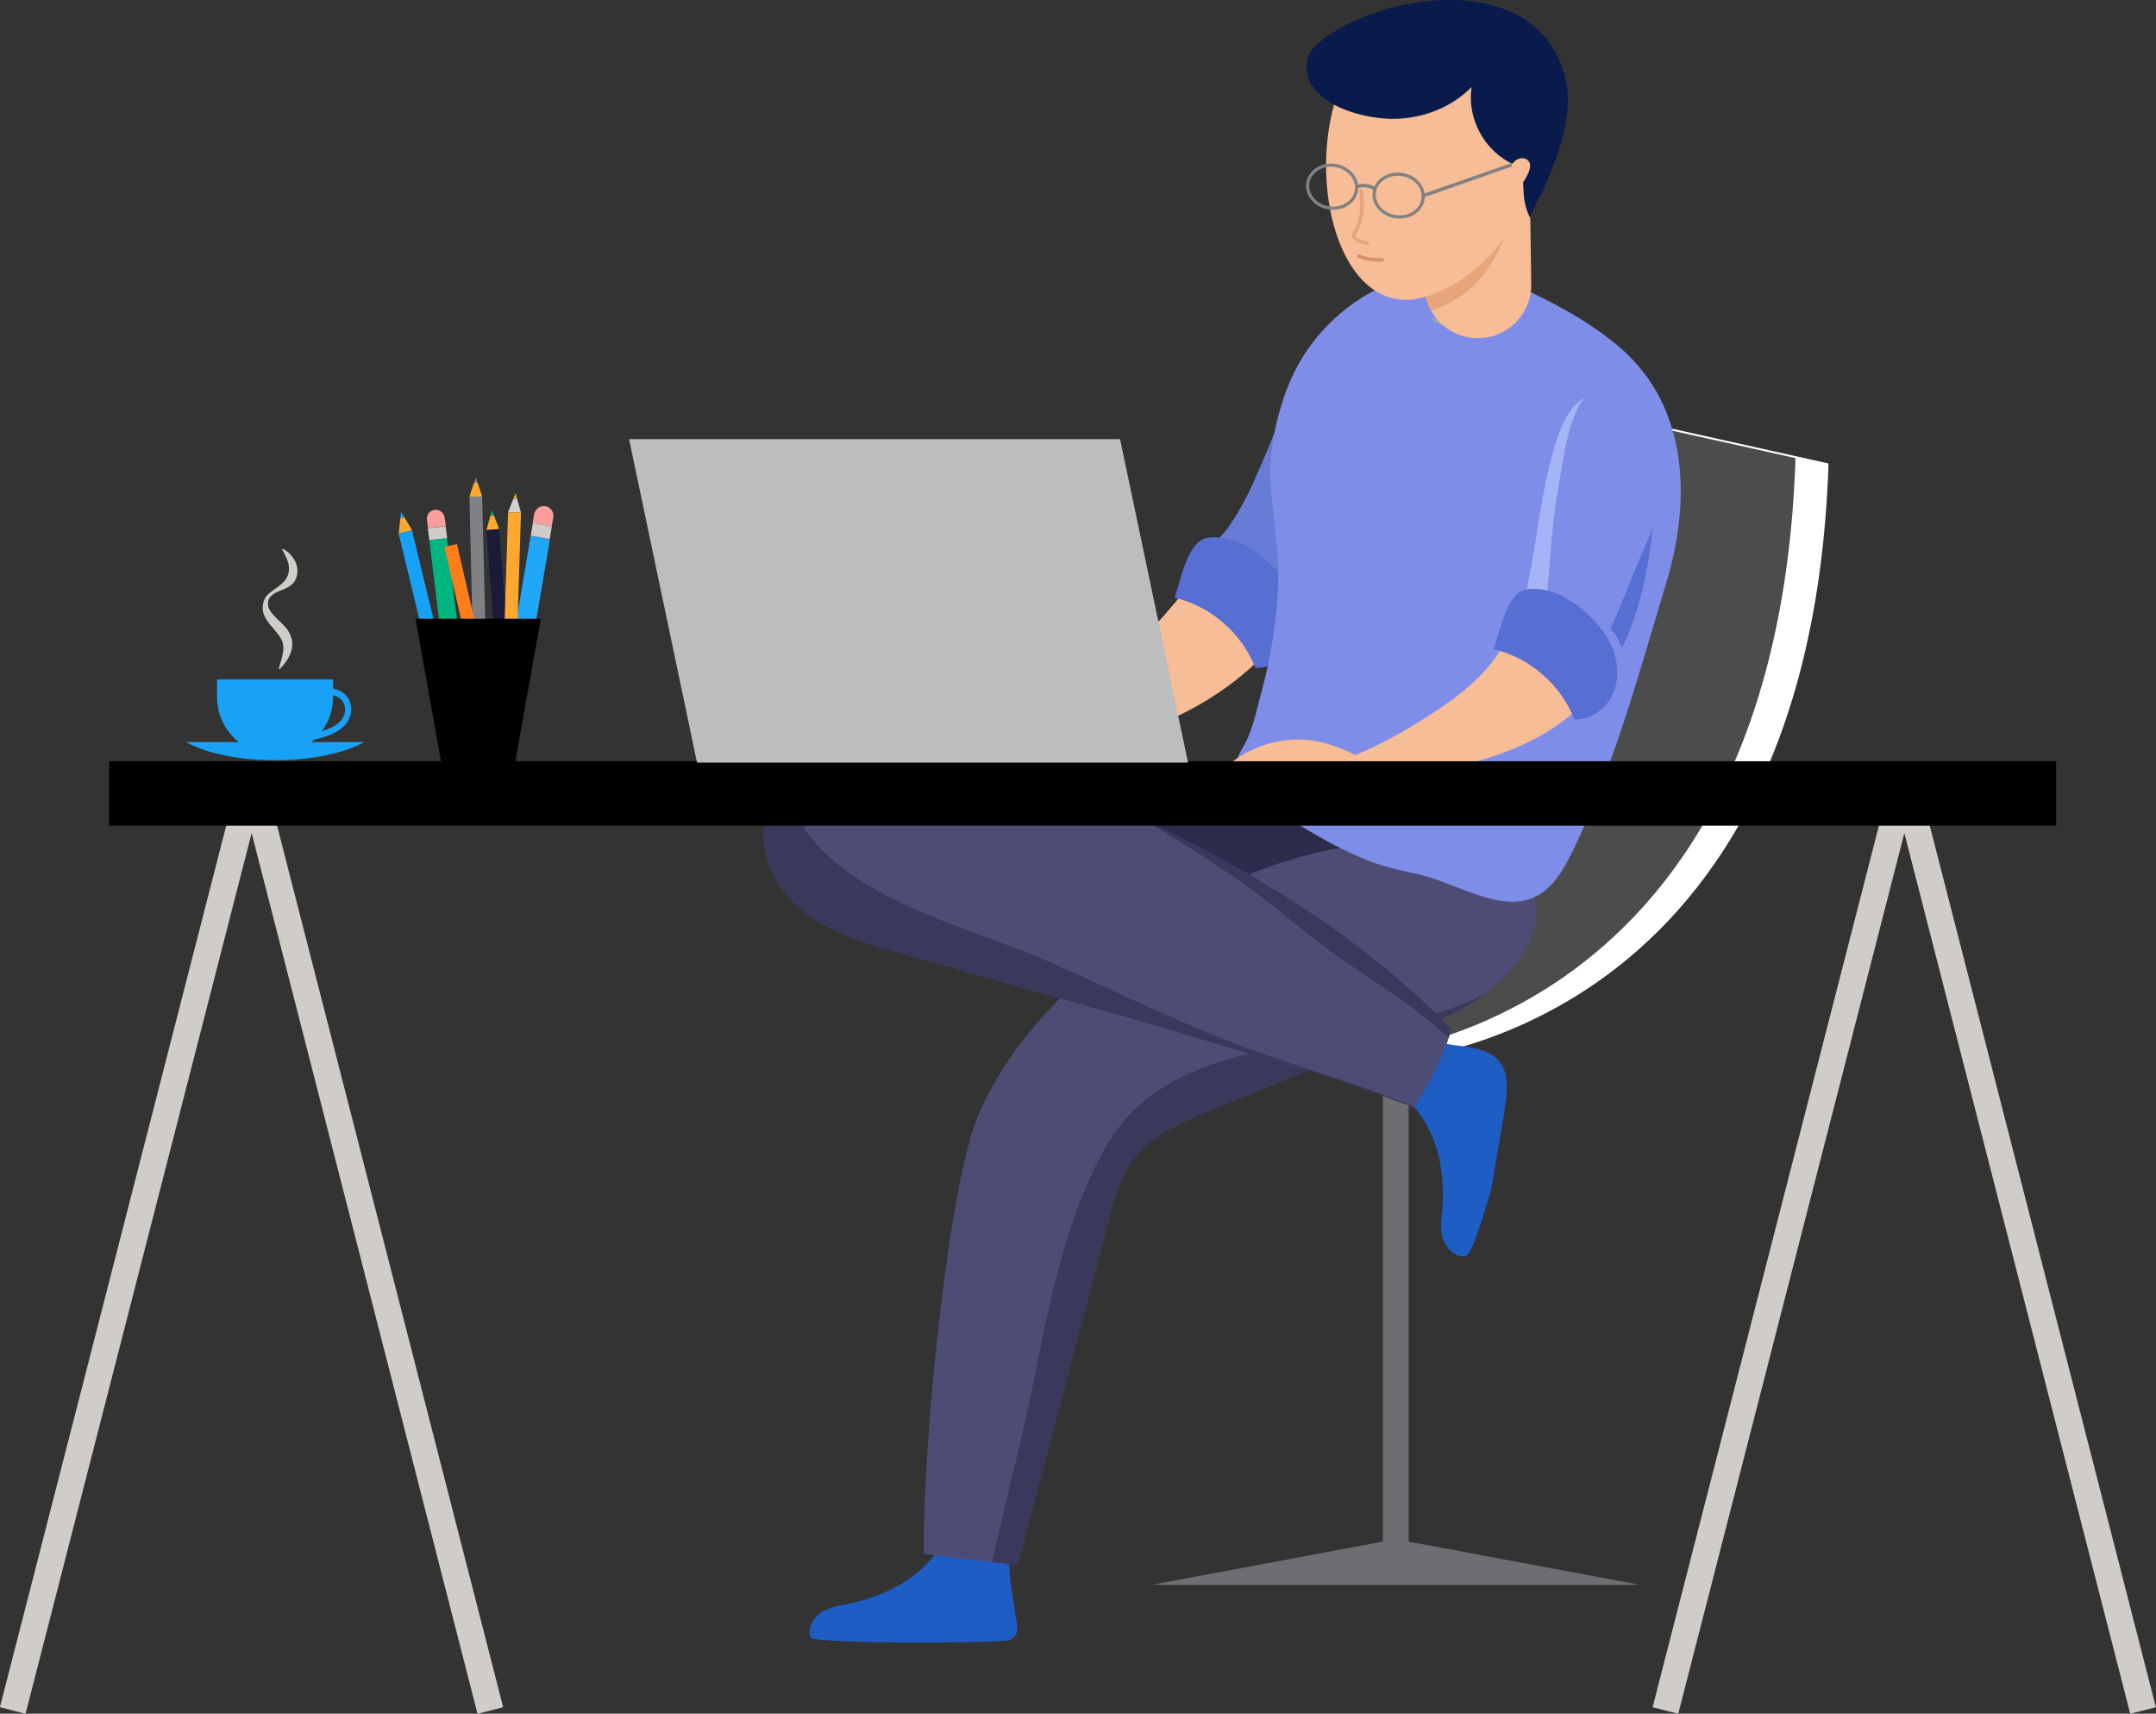 <svg version="1.1" id="Layer_55" xmlns="http://www.w3.org/2000/svg" x="0" y="0" viewBox="0 0 999.4 794.6" xml:space="preserve"><rect x="0" y="0" width="999.4" height="794.6" fill="#333333" stroke="none"/><style>.st0{fill:#18a2f7}.st1{fill:#d0ccc8}.st2{fill:#f6bd96}.st4{fill:#576fd2}.st10{fill:#4c4c75}.st11{fill:#39395c}.st12{fill:#7e8ee8}.st16{fill:none;stroke:#808184;stroke-width:1.469;stroke-miterlimit:10}.st24{fill:#808184}.st25{fill:#ffa82f}.st27{fill:#fa9e9e}.st28{fill:#00b580}</style><path class="st0" d="M100.6 315v8.1c0 14.9 12.1 26.9 26.9 26.9 14.9 0 26.9-12.1 26.9-26.9V315h-53.8z"/><path class="st0" d="M86.2 344.1c9.3 5.1 24.3 8.4 41.3 8.4s32-3.3 41.3-8.4H86.2zm53.4-.4l-.2-2.9c.1 0 14.6-1 19-7.2 1.9-2.6 2.1-5.6.6-8.1-3.1-5.3-13.3-3.4-15.3-3l-.6-2.9c3.3-.7 14.4-2.5 18.4 4.3 2 3.4 1.7 7.7-.8 11.3-5.2 7.4-20.5 8.5-21.1 8.5z"/><path class="st1" d="M131.2 254.5c1.3.7 2.5 1.6 3.5 2.7s1.9 2.4 2.5 3.9c.6 1.5.8 3.2.6 4.9-.2 1.7-.9 3.5-2.2 4.7-1.2 1.2-2.7 1.9-4 2.5-1.4.6-2.7 1-3.9 1.7-1.2.6-2.2 1.5-2.9 2.5-.6 1.1-.7 2.3-.5 3.5.2 1.2.8 2.2 1.5 3.1.7.9 1.6 1.9 2.5 2.8 1 .9 2 1.9 3 2.9s2 2.2 2.8 3.7c.8 1.5 1.3 3.2 1.4 4.9 0 1.7-.3 3.3-.9 4.8-1.2 2.9-3 5.2-5 7.2l-.4-.2c.8-2.8 1.7-5.4 2-7.9.2-1.2.2-2.4 0-3.5s-.6-2-1.2-3c-1.2-1.9-3-3.9-4.9-6.2-.9-1.1-1.8-2.4-2.5-3.9s-1-3.2-.8-4.8c.2-1.6.7-3.2 1.7-4.4 1-1.2 2.2-2.1 3.4-2.9 2.3-1.6 4.7-3.4 5.8-5.3.6-.9.9-1.8 1.1-2.9.2-1.1.2-2.2 0-3.4-.2-1.2-.6-2.3-1.2-3.6-.5-1.2-1.2-2.4-1.9-3.7l.5-.1z"/><path class="st2" d="M553.2 269c-25.9 32.4-53.3 60.4-92.2 74.8 49.5 9 103.2-11.3 134.4-50.8l-42.2-24z"/><path d="M598 176.8c2.5 3-14.7 41.7-17.2 47.3-3.3 7.4-7.2 14.3-11.8 20.9-3.7 5.4-14.2 13.1-15.7 18.8-.6 2.4.6 5 2.3 6.9 1.7 1.8 4 3.1 6 4.6 5 3.7 8.7 9.1 10.6 15 1 3.2 1.7 6.9 4.6 8.5 2.7 1.5 6.2.3 8.4-1.9 20.7-21.3 39.7-47.4 50.7-75.5.1-.1-37.8-44.6-37.9-44.6z" fill="#667cd7"/><path class="st4" d="M544.4 277.1c16.8 3.9 31.3 16.5 37.5 32.6 7.1.3 14-4.3 17.3-10.7 3.3-6.4 3.2-14.1.9-20.9-2.4-6.7-6.9-12.6-12.1-17.4-7.2-6.7-17.7-12.7-27.9-11.4-9.8 1.2-12.5 19.5-15.7 27.8z"/><path fill="none" stroke="#6d6e71" stroke-width="11.942" stroke-linejoin="round" stroke-miterlimit="10" d="M647 462.3v257.1"/><path d="M498.7 404.1l-81.1 23.4 222 65s199.1-6.3 208-277.6l-180.3-40.1s-6.6 142.1-42.8 178.8c-36.1 36.5-125.8 50.5-125.8 50.5z" fill="#fff"/><path d="M483.4 401.6L402.3 425l222 65s199.1-6.3 208-277.6L652 172.3s-6.6 142.1-42.8 178.8c-36.1 36.6-125.8 50.5-125.8 50.5z" fill="#4c4c4c"/><path d="M668.7 573.9c1.4 4.6 5.2 8.7 9.9 8.6 3.4-.1 5.8-10.1 6.8-12.4 1.9-4.6 2.9-9.3 4.5-14 2.1-6.2 2.7-13.4 3.9-19.9 1.5-8.5 3.2-17 4.2-25.5.8-6.2 1.1-13.2-2.7-18.2-4.2-5.5-11.9-6.8-18.8-7.6-6.9-.8-14.6-2.1-18.7-7.7l-9.9 22.2c-.4 1-.9 2-.9 3.1.2 5.3 23.2 15.3 21.8 54.9-.2 5.1-1.4 10.3-.4 15.3l.3 1.2zM381.1 747.3c-4 2.6-6.9 7.4-5.4 11.9 1 3.2 89.9 2.8 92.6 1.2 4.9-2.9 3-7.3 2.4-11.7-.8-6.2-2.1-12.4-2.6-18.6-.1-2.1-1.2-21.1 2.8-20.6-8-1.1-16.1-2.1-24.1-3.2-1.1-.1-2.2-.3-3.3.1-5 1.7-8.1 26.5-46.6 36.4-5 1.3-10.2 1.6-14.8 4-.3 0-.6.3-1 .5z" fill="#1d5dc4"/><path d="M674.4 400.2C647 421 612 430.7 577.6 431c-34.5.3-68.6-8.2-100.6-20.9-29.5-11.7-48.2-13.2-77.1-26.4-5.7-2.6-9.5-18.6-1.5-29 4.9-6.4 2-12.7 9.6-13.4 58.8-5.5 117.3 2.9 173.8 19.7 32.2 9.5 63.4 22.7 92.6 39.2z" fill="#2c2c4c"/><path class="st10" d="M580.8 506.7c15.8-6.6 31.6-13 47.4-19.7 14-6 29.3-9.4 43.3-16 12.9-6.1 25-14.8 33.2-26.5 5.3-7.7 8.9-17.2 6.7-26.3-7.4-31.6-63.3-29.2-87-25.6C559 402.6 477.9 456 452.7 519c-12.6 31.5-24.6 142.5-24.6 201.5 14.5 1.7 29.1 3.4 43.6 5.1L514 565.4c2.6-9.9 5.4-20.1 11.6-28.2 8.3-10.9 21.5-16.6 34.1-21.8 7.1-2.9 14.1-5.8 21.1-8.7z"/><path class="st11" d="M664.1 470.4c-19.1 5.8-38.8 8.8-58.3 12.5-26.7 5-55.8 10.6-77 28.9-11.3 9.7-18.5 22.9-24.4 36.3-6.4 14.6-11.1 29.9-15 45.3-3.8 15-6.9 30.2-9.9 45.5-3.5 17.6-7.8 35.1-12 52.6-2.6 10.9-5.2 21.9-7.7 32.8 4 .5 7.9.9 11.9 1.4L514 565.5c2.6-9.9 5.4-20.1 11.6-28.2 8.3-10.9 21.5-16.6 34.1-21.8 7-2.9 14.1-5.8 21.1-8.8 15.8-6.6 31.6-13 47.4-19.7 14-6 29.3-9.4 43.3-16 6.1-2.9 12-6.3 17.4-10.4-8 4.1-16.3 7.3-24.8 9.8z"/><path class="st12" d="M751.2 161.4c-11.3-9.8-24.2-17.3-37.5-23.9-12.3-6.1-25.6-12.6-39.7-12.3-8.9.2-17.8 1.8-26.2 4.8-22.1 7.8-40.6 25.2-49.8 46.8-5.7 13.3-9.6 30.6-9.1 45 .6 16.5 4.2 32.3 3.6 49-.7 16.7-3.2 33.3-7.6 49.4-2.1 7.6-4.1 18.2-8.1 25.1-3.8 6.5-5.6 10.1-.9 17.3 3.6 5.6 9.5 9.3 15.1 12.9 13.6 8.6 27.4 17.2 42.4 23.2 7.6 3.1 15.3 4.8 23.3 6.5 8 1.7 15.9 5.3 23.6 8.1 9.7 3.5 20.5 7 30 3.1 9.2-3.7 14.5-13.1 18.8-22 19.3-39.7 30.7-82.4 43.4-124.6 11.3-37.5 10.4-80.9-21.3-108.4z"/><path d="M663 147.7l5.5 3.4c.3-1.1.5-2.2.8-3.4H663z" fill="#a6a8ab"/><path class="st2" d="M685.4 156.8c13.7-.2 24.6-11.4 24.4-25.1l-1.3-93.1-49.5.7 1.3 93.1c.2 13.6 11.4 24.6 25.1 24.4z"/><path d="M704.3 85.8l4.2-47.2-49.5.7 1.3 93.1c.1 4.3 1.3 8.2 3.2 11.6 26.8-8.7 35.4-32.7 40.8-58.2z" fill="#e7a579"/><path class="st2" d="M663 136.9c-55.1 20-68.2-107.7-12.2-129.5C736.9-26.1 734 111.2 663 136.9z"/><path d="M706.3 89.8c.2 4 1.3 8 3.1 11.5-.8-1.3 5.3-11.7 6-13.3 5.4-12.7 10.8-25.8 11.3-39.7.2-4.7-.3-9.5-1.6-14-13.4-46.8-79.5-38.9-110.7-16.9-2.8 2-5.6 4.2-7.2 7.2-2.8 5.1-1.7 11.7 1.8 16.3 7.3 9.8 25 14.2 36.7 14.2 13.5 0 27-5.1 36.5-14.8-2.4 14.6 6.1 30.2 19.7 36 1.4-2.6 3.8-2.4 6.1-.5-2.4 4.7-2 8.9-1.7 14z" fill="#091a4c"/><path class="st16" d="M628.8 88.1c-.7 5.4-6.4 9.2-12.6 8.3-6.2-.8-10.7-5.9-10-11.4.7-5.4 6.4-9.2 12.6-8.3 6.2.9 10.7 6 10 11.4z"/><ellipse transform="rotate(-82.397 648.372 90.716)" class="st16" cx="648.4" cy="90.7" rx="9.9" ry="11.4"/><path d="M659.9 90.7l40.8-14.3M629 86.5s4.3-1.6 8.3 1.1" stroke-width="1.574" fill="none" stroke="#808184" stroke-miterlimit="10"/><path class="st2" d="M700.7 76.4c.9-1.3 2.1-2.5 3.7-2.9 1.5-.4 3.4 0 4.3 1.4 1 1.5.5 3.5-.2 5.2-1.8 4.1-4.8 7.5-7.7 10.8l-.1-14.5z"/><path d="M631 88.5c.5 6.2.9 12.9-2.4 18.2-.6.9-1.3 2-1 3 .2.9 1.2 1.5 2 1.8 1.3.6 2.8 1 4.2 1.3" fill="none" stroke="#e7a579" stroke-width="1.706" stroke-linecap="round" stroke-miterlimit="10"/><path d="M629.9 118.8c3.5 1.3 7.2 1.8 10.9 1.6" fill="none" stroke="#d79468" stroke-width="1.706" stroke-linecap="round" stroke-miterlimit="10"/><path class="st10" d="M493.9 363.9c-34.7-14.5-82.4-36-118.6-12.2-11.6 7.6-20.8 20.5-21.3 34.7-.6 15.3 9 29.5 21.2 38.2 12.2 8.7 26.8 12.9 41.2 17 37.3 10.6 74.7 21.2 112 31.8 21.9 6.2 43.8 13.7 65.9 19.2 17 4.2 61.2 20.9 61.2 20.9s12.7-19.3 17.3-36.3c-50.6-51.6-113-85.7-178.9-113.3z"/><path class="st11" d="M544.3 388.6c15.2 9.3 30 19.3 44.1 30.1 6.6 5.1 12.8 10.5 19.4 15.6 6 4.7 12.2 9.1 18.4 13.3 15.3 10.5 31.5 20.8 45.3 33.5.5-1.4.9-2.8 1.3-4.1-41.9-42.6-91.9-73.4-145.3-98.3 5.6 3.3 11.3 6.5 16.8 9.9zm94.1 117.9c-18.2-6.8-36.9-12.2-55.2-18.7-32.2-11.4-62.7-26.6-93.8-40.5-18.4-8.3-37.8-14.3-56.5-22-18.3-7.6-37.2-16.5-51.4-30.7-6.3-6.3-11.5-13.7-14.6-22.1-1.3-3.6-2-7.3-2.5-11.1-6 7-10.1 15.7-10.4 25-.6 15.3 9 29.5 21.2 38.2 12.2 8.7 26.8 12.9 41.2 17 37.3 10.6 74.7 21.2 112 31.8 21.9 6.2 43.8 13.7 65.9 19.2 17 4.2 61.2 20.9 61.2 20.9s.1-.1.1-.2c-5.7-2.4-11.4-4.7-17.2-6.8z"/><path class="st2" d="M703.2 292c-2.2 1.1-4.2 3.1-6 6.5-8.8 16.6-26 28-42.1 37.8-9 5.5-18.4 10.3-28.1 14.4-5.5 2.3-20.9 11-26.7 9.3 31 8.7 55.9 1.2 85.4-7.3 23.7-6.9 44.5-18.1 58.8-39.4 3.7-5.4-18-15.5-21.1-16.9-7.6-3.7-14.5-7.2-20.2-4.4z"/><path class="st12" d="M766.7 206.6c-1.1-6-3.2-11.6-6.8-16.6-9.4-13-24.3-10.9-32.7 1.6-3.1 4.6-4.9 9.9-6.5 15.2-6.1 20.2-7.9 40.7-11.9 61.2-1.5 7.6-3.2 15.6-6.6 22.5 16.1.4 32.9 9.6 42.3 22.9 3.6-5.4 6.7-11 9.2-16.7 7.6-17.6 11-36.6 12.8-55.6 1-10.8 2.3-23.2.2-34.5z"/><path d="M722.1 227.7c1.7-9.8 2.9-19.7 5.8-29.3 1.5-4.8 3.4-9.7 6.2-13.9-2.6 1.7-4.9 4.1-6.9 7.1-3.1 4.6-4.9 9.9-6.5 15.2-6.1 20.2-7.9 40.7-11.9 61.2-1.5 7.6-3.2 15.6-6.6 22.5 4.2.1 8.4.8 12.5 2 4-21.5 3.6-43.4 7.4-64.8z" fill="#a5b4f6"/><path class="st4" d="M751.9 300.2l1.8-3.6c7.1-16.5 10.6-34.2 12.4-52-1.3 3.6-2.8 7.2-4.4 10.6-3.6 8-13.2 33.2-15.4 36.3 3.8 3.6 3.1 4.2 5.6 8.7zm-59.6.8c16.8 3.9 31.3 16.5 37.5 32.6 7.1.3 14-4.3 17.3-10.7 3.3-6.4 3.2-14.1.9-20.9-2.4-6.7-6.9-12.6-12.1-17.4-7.2-6.7-17.7-12.7-27.9-11.4-9.8 1.3-12.5 19.5-15.7 27.8z"/><path fill="#6d6e71" d="M647 713.7l-113 21.1h226z"/><path class="st2" d="M598.3 343c-11 .8-21.7 5.2-29.9 12.6 19.4 3.3 39.5 6.6 58.6 1.7 11.4-2.9 1.1-7.5-3.7-9.5-8-3.5-16.2-5.4-25-4.8z"/><g fill="none" stroke-miterlimit="10"><path d="M772 793.1l109-424.7m112.4 424.7L884.5 368.4M5.9 793.1l109-424.7m112.4 424.7L118.4 368.4" stroke="#d0ccc8" stroke-width="12.275" stroke-linejoin="round"/><path stroke="#000" stroke-width="29.854" d="M50.6 367.9h902.5"/></g><path class="st24" d="M220.6 221.3l-.9 2.6 1.7-.1z"/><path class="st25" d="M223.5 230.1l-2.1-6.3-1.7.1-2.1 6.4 5.9-.1z"/><path class="st24" d="M217.6 230.3l1.9 80 6-.2-2-79.9z"/><path d="M246 248.4l-10.2 60.2c-.4 2.4 1.2 4.8 3.7 5.2.3 0 .5.1.8.1 2.1 0 4-1.5 4.4-3.7l10.2-60-8.9-1.8z" fill="#20a7f7"/><path class="st27" d="M256.5 239.9c.4-2.4-1.2-4.8-3.7-5.2-2.4-.4-4.7 1.2-5.2 3.7l-.7 4.1 8.8 1.6.8-4.2z"/><path class="st1" d="M247 242.5l-1 5.9 8.8 1.6 1-5.9z"/><path class="st28" d="M199 250.4l6.9 56.3c.3 2.3 2.4 3.9 4.6 3.6.2 0 .5-.1.7-.1 1.9-.6 3.2-2.4 2.9-4.5l-6.9-56.2-8.2.9z"/><path class="st27" d="M206.1 240c-.3-2.3-2.4-3.9-4.6-3.6-2.3.3-3.9 2.3-3.6 4.6l.5 3.8 8.3-.9-.6-3.9z"/><path class="st1" d="M198.3 244.9l.7 5.5 8.3-.9-.7-5.5z"/><path fill="none" stroke="#ff7e19" stroke-width="5.971" stroke-miterlimit="10" d="M208.9 252.9l9.3 40.3"/><path class="st28" d="M228 236.6l-.7 2.6 1.7-.1z"/><path class="st25" d="M231.4 245.3l-2.4-6.2-1.7.1-1.8 6.5v.1l5.9-.5z"/><path fill="#1a1a3a" d="M225.5 245.8l6 79.7 5.9-.4-6-79.8z"/><path class="st0" d="M185.9 237.4l-.3 2.8 1.8-.4z"/><path class="st25" d="M191 245.8l-3.6-6-1.8.4-.8 7.1v.1l6.2-1.5z"/><path class="st0" d="M184.8 247.4l19.9 82.4 6.2-1.5-19.9-82.4z"/><path class="st25" d="M239 228.7l-1 2.5 1.7.1z"/><path fill="#d0d2d3" d="M241.5 237.7l-1.8-6.4-1.7-.1-2.5 6.3v.1l6 .1z"/><path class="st25" d="M235.5 237.6l-2.5 79.9 6 .2 2.5-80z"/><path d="M238.8 353.4h-34.3l-11.9-66.5h58.1z"/><path fill="#bbbdbf" d="M550.7 353.6H323.1l-31.5-150h227.6z"/></svg>